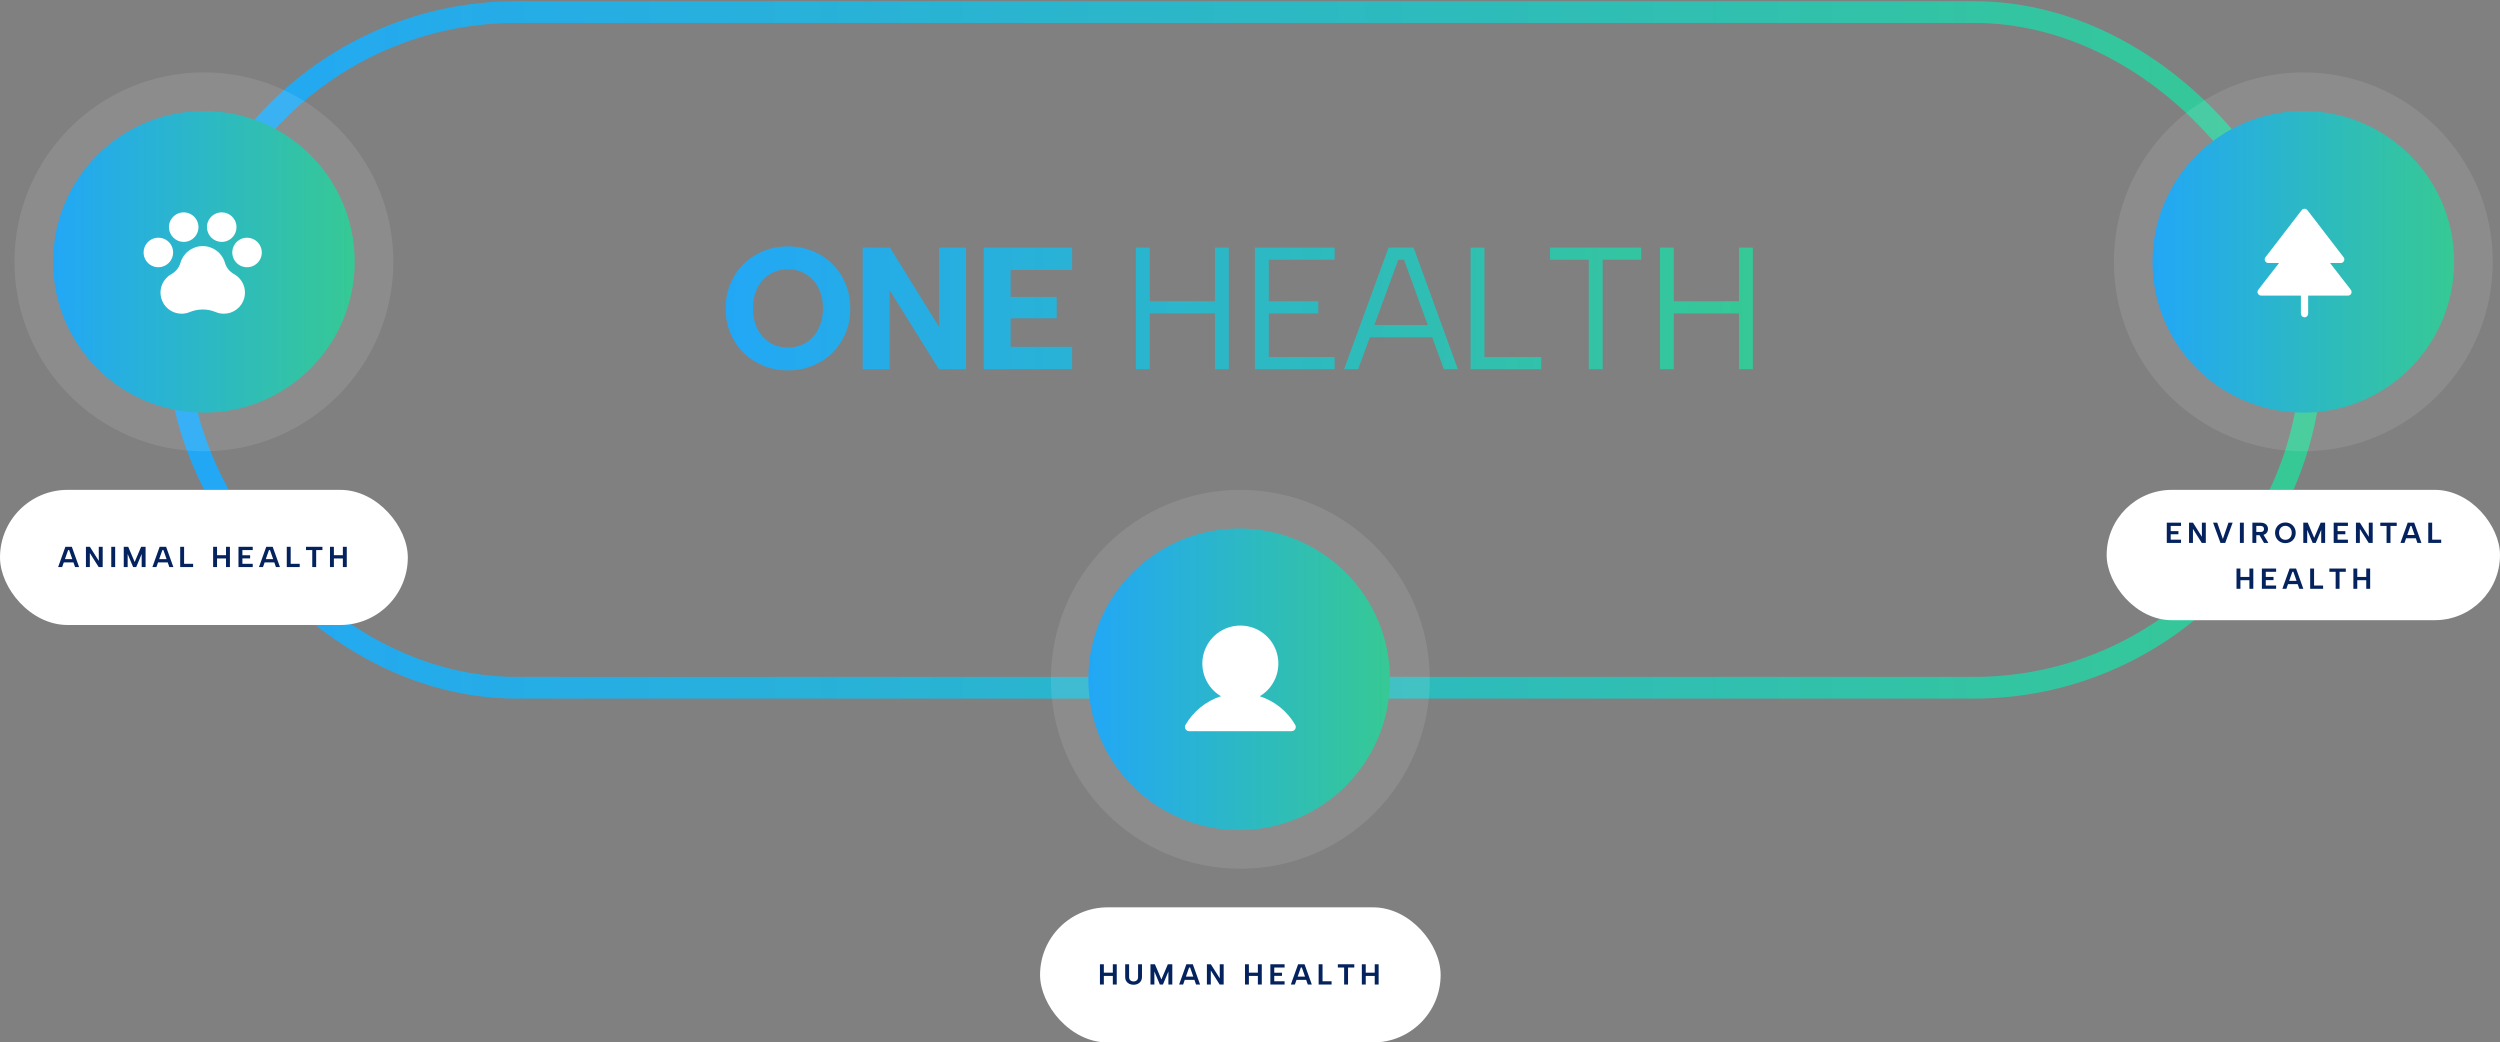 <svg width="1036" height="432" viewBox="0 0 1036 432" fill="none" xmlns="http://www.w3.org/2000/svg">
<rect x="0" y="0" width="1036" height="432" fill="#808080" stroke="none"/>
<rect x="74" y="5" width="884" height="280" rx="140" stroke="url(#paint0_linear_1_520)" stroke-width="9"/>
<path d="M326.572 153.504C322.972 153.504 319.612 152.88 316.492 151.632C313.372 150.384 310.636 148.632 308.284 146.376C305.932 144.072 304.084 141.36 302.74 138.24C301.396 135.072 300.724 131.592 300.724 127.8C300.724 124.008 301.396 120.552 302.74 117.432C304.084 114.264 305.932 111.552 308.284 109.296C310.636 106.992 313.372 105.216 316.492 103.968C319.612 102.72 322.972 102.096 326.572 102.096C330.124 102.096 333.46 102.72 336.58 103.968C339.748 105.216 342.484 106.992 344.788 109.296C347.14 111.552 348.988 114.264 350.332 117.432C351.676 120.552 352.348 124.008 352.348 127.8C352.348 131.592 351.676 135.072 350.332 138.24C348.988 141.36 347.14 144.072 344.788 146.376C342.436 148.632 339.7 150.384 336.58 151.632C333.46 152.88 330.124 153.504 326.572 153.504ZM326.572 144C329.404 144 331.9 143.328 334.06 141.984C336.268 140.592 337.972 138.672 339.172 136.224C340.42 133.776 341.044 130.968 341.044 127.8C341.044 124.584 340.42 121.776 339.172 119.376C337.972 116.928 336.268 115.032 334.06 113.688C331.9 112.296 329.404 111.6 326.572 111.6C323.644 111.6 321.1 112.296 318.94 113.688C316.78 115.032 315.076 116.928 313.828 119.376C312.628 121.776 312.028 124.584 312.028 127.8C312.028 130.968 312.628 133.776 313.828 136.224C315.076 138.672 316.78 140.592 318.94 141.984C321.1 143.328 323.644 144 326.572 144ZM400.323 102.6V153H389.091L368.643 120.24V153H357.483V102.6H368.787L389.163 135.504V102.6H400.323ZM444.3 111.888H418.812V123.048H437.892V131.904H418.812V143.712H444.3V153H407.652V102.6H444.3V111.888ZM470.695 102.6H476.455V124.848H503.455V102.6H509.215V153H503.455V129.888H476.455V153H470.695V102.6ZM553.069 107.64H525.781V124.848H546.301V129.888H525.781V147.96H553.069V153H520.021V102.6H553.069V107.64ZM581.824 107.64H579.448L562.816 153H556.984L575.416 102.6H585.784L604.144 153H598.312L581.824 107.64ZM565.984 134.712H595.36V139.752H565.984V134.712ZM615.151 102.6V147.96H638.695V153H609.391V102.6H615.151ZM642.333 102.6H680.133V107.64H664.149V153H658.389V107.64H642.333V102.6ZM687.863 102.6H693.623V124.848H720.623V102.6H726.383V153H720.623V129.888H693.623V153H687.863V102.6Z" fill="url(#paint1_linear_1_520)"/>
<circle opacity="0.1" cx="84.5" cy="108.5" r="78.5" fill="white"/>
<circle cx="84.5" cy="108.5" r="62.5" fill="url(#paint2_linear_1_520)"/>
<path d="M108.5 104.625C108.5 105.836 108.141 107.021 107.468 108.028C106.795 109.035 105.838 109.82 104.719 110.284C103.6 110.747 102.368 110.869 101.18 110.632C99.992 110.396 98.901 109.813 98.044 108.956C97.187 108.099 96.604 107.008 96.368 105.82C96.131 104.632 96.253 103.4 96.716 102.281C97.18 101.162 97.965 100.205 98.972 99.532C99.979 98.859 101.164 98.5 102.375 98.5C103.998 98.506 105.552 99.153 106.7 100.3C107.847 101.448 108.494 103.002 108.5 104.625ZM71.75 104.625C71.75 103.414 71.391 102.229 70.718 101.222C70.045 100.215 69.088 99.43 67.969 98.966C66.85 98.503 65.618 98.381 64.43 98.618C63.242 98.854 62.151 99.437 61.294 100.294C60.437 101.151 59.854 102.242 59.618 103.43C59.381 104.618 59.503 105.85 59.966 106.969C60.43 108.088 61.215 109.045 62.222 109.718C63.229 110.391 64.414 110.75 65.625 110.75C67.248 110.744 68.802 110.097 69.95 108.95C71.097 107.802 71.744 106.248 71.75 104.625ZM76.125 100.25C77.336 100.25 78.521 99.891 79.528 99.218C80.535 98.545 81.32 97.588 81.784 96.469C82.247 95.35 82.369 94.118 82.132 92.93C81.896 91.742 81.313 90.651 80.456 89.794C79.599 88.937 78.508 88.354 77.32 88.118C76.132 87.881 74.9 88.003 73.781 88.466C72.662 88.93 71.705 89.715 71.032 90.722C70.359 91.729 70 92.914 70 94.125C70.006 95.748 70.653 97.302 71.8 98.45C72.948 99.597 74.502 100.244 76.125 100.25ZM91.875 100.25C93.086 100.25 94.271 99.891 95.278 99.218C96.285 98.545 97.07 97.588 97.534 96.469C97.997 95.35 98.119 94.118 97.882 92.93C97.646 91.742 97.063 90.651 96.206 89.794C95.349 88.937 94.258 88.354 93.07 88.118C91.882 87.881 90.65 88.003 89.531 88.466C88.412 88.93 87.455 89.715 86.782 90.722C86.109 91.729 85.75 92.914 85.75 94.125C85.756 95.748 86.403 97.302 87.55 98.45C88.698 99.597 90.252 100.244 91.875 100.25ZM96.928 113.55C96.039 113.061 95.255 112.402 94.62 111.61C93.986 110.818 93.514 109.909 93.231 108.934C92.656 106.93 91.445 105.167 89.779 103.912C88.114 102.657 86.085 101.978 84 101.978C81.915 101.978 79.886 102.657 78.221 103.912C76.555 105.167 75.344 106.93 74.769 108.934C74.199 110.896 72.878 112.555 71.094 113.55C69.38 114.475 68.023 115.946 67.24 117.729C66.456 119.512 66.289 121.505 66.766 123.393C67.243 125.282 68.337 126.957 69.874 128.154C71.41 129.35 73.302 130 75.25 130C76.414 129.999 77.566 129.768 78.641 129.322C82.064 127.904 85.909 127.896 89.338 129.3C90.416 129.762 91.577 130 92.75 130C94.7 130.005 96.595 129.359 98.135 128.164C99.676 126.969 100.773 125.294 101.253 123.404C101.733 121.514 101.568 119.519 100.784 117.734C100.001 115.948 98.644 114.476 96.928 113.55Z" fill="white"/>
<rect y="203" width="169" height="56" rx="28" fill="white"/>
<path d="M28.656 227.956H28.224L25.752 235H24.084L27.096 226.6H29.772L32.784 235H31.116L28.656 227.956ZM25.908 231.712H30.804V233.068H25.908V231.712ZM42.555 226.6V235H40.899L37.227 229.168V235H35.607V226.6H37.251L40.935 232.432V226.6H42.555ZM46.105 226.6H47.725V235H46.105V226.6ZM52.903 235H51.283V226.6H53.131L55.807 232.888L58.483 226.6H60.331V235H58.711V229.576L56.443 235H55.171L52.903 229.576V235ZM67.719 227.956H67.287L64.815 235H63.147L66.159 226.6H68.835L71.847 235H70.179L67.719 227.956ZM64.971 231.712H69.867V233.068H64.971V231.712ZM76.29 226.6V233.644H80.034V235H74.67V226.6H76.29ZM88.319 226.6H89.939V230.068H93.659V226.6H95.278V235H93.659V231.424H89.939V235H88.319V226.6ZM104.732 227.956H100.448V230.092H103.652V231.4H100.448V233.644H104.732V235H98.828V226.6H104.732V227.956ZM111.889 227.956H111.457L108.985 235H107.317L110.329 226.6H113.005L116.017 235H114.349L111.889 227.956ZM109.141 231.712H114.037V233.068H109.141V231.712ZM120.46 226.6V233.644H124.204V235H118.84V226.6H120.46ZM126.798 226.6H133.614V227.956H131.022V235H129.402V227.956H126.798V226.6ZM136.743 226.6H138.363V230.068H142.083V226.6H143.703V235H142.083V231.424H138.363V235H136.743V226.6Z" fill="#04225E"/>
<circle opacity="0.1" cx="954.5" cy="108.5" r="78.5" fill="white"/>
<circle cx="954.5" cy="108.5" r="62.5" fill="url(#paint3_linear_1_520)"/>
<path d="M974.35 121.656C974.227 121.91 974.035 122.123 973.796 122.272C973.557 122.421 973.281 122.5 973 122.5H956.5V130C956.5 130.398 956.342 130.779 956.061 131.061C955.779 131.342 955.398 131.5 955 131.5C954.602 131.5 954.221 131.342 953.939 131.061C953.658 130.779 953.5 130.398 953.5 130V122.5H937C936.72 122.499 936.445 122.42 936.208 122.271C935.971 122.122 935.78 121.91 935.657 121.658C935.534 121.407 935.484 121.125 935.512 120.847C935.541 120.568 935.647 120.303 935.819 120.081L944.425 109H940C939.72 108.999 939.445 108.92 939.208 108.771C938.971 108.622 938.78 108.41 938.657 108.158C938.534 107.907 938.484 107.625 938.512 107.347C938.541 107.068 938.647 106.803 938.819 106.581L953.819 87.081C953.959 86.902 954.138 86.757 954.343 86.657C954.548 86.558 954.772 86.506 955 86.506C955.228 86.506 955.452 86.558 955.657 86.657C955.862 86.757 956.041 86.902 956.181 87.081L971.181 106.581C971.353 106.803 971.459 107.068 971.488 107.347C971.516 107.625 971.466 107.907 971.343 108.158C971.22 108.41 971.029 108.622 970.792 108.771C970.554 108.92 970.28 108.999 970 109H965.575L974.181 120.081C974.353 120.302 974.461 120.566 974.49 120.845C974.52 121.123 974.472 121.404 974.35 121.656Z" fill="white"/>
<rect x="873" y="203" width="163" height="54" rx="27" fill="white"/>
<path d="M903.82 217.956H899.536V220.092H902.74V221.4H899.536V223.644H903.82V225H897.916V216.6H903.82V217.956ZM914.085 216.6V225H912.429L908.757 219.168V225H907.137V216.6H908.781L912.465 222.432V216.6H914.085ZM923.479 216.6H925.207L922.123 225H920.167L917.095 216.6H918.823L921.151 223.344L923.479 216.6ZM928.215 216.6H929.835V225H928.215V216.6ZM938.205 219.192C938.205 218.816 938.089 218.516 937.857 218.292C937.633 218.068 937.281 217.956 936.801 217.956H935.013V220.44H936.801C937.121 220.44 937.385 220.392 937.593 220.296C937.801 220.192 937.953 220.048 938.049 219.864C938.153 219.672 938.205 219.448 938.205 219.192ZM936.849 216.6C937.529 216.6 938.089 216.72 938.529 216.96C938.977 217.192 939.309 217.508 939.525 217.908C939.749 218.3 939.861 218.728 939.861 219.192C939.861 219.504 939.805 219.816 939.693 220.128C939.581 220.432 939.405 220.712 939.165 220.968C938.925 221.216 938.613 221.416 938.229 221.568C937.853 221.72 937.393 221.796 936.849 221.796H935.013V225H933.393V216.6H936.849ZM937.761 221.256L940.029 225H938.217L936.045 221.256H937.761ZM947.064 225.084C946.472 225.084 945.916 224.98 945.396 224.772C944.876 224.564 944.42 224.272 944.028 223.896C943.644 223.512 943.34 223.06 943.116 222.54C942.892 222.012 942.78 221.432 942.78 220.8C942.78 220.168 942.892 219.592 943.116 219.072C943.34 218.552 943.644 218.1 944.028 217.716C944.42 217.332 944.876 217.036 945.396 216.828C945.916 216.62 946.472 216.516 947.064 216.516C947.664 216.516 948.22 216.62 948.732 216.828C949.252 217.036 949.708 217.332 950.1 217.716C950.492 218.1 950.796 218.552 951.012 219.072C951.236 219.592 951.348 220.168 951.348 220.8C951.348 221.432 951.236 222.012 951.012 222.54C950.796 223.06 950.492 223.512 950.1 223.896C949.708 224.272 949.252 224.564 948.732 224.772C948.22 224.98 947.664 225.084 947.064 225.084ZM947.076 223.704C947.58 223.704 948.028 223.584 948.42 223.344C948.82 223.096 949.132 222.756 949.356 222.324C949.588 221.892 949.704 221.384 949.704 220.8C949.704 220.216 949.588 219.708 949.356 219.276C949.132 218.844 948.82 218.508 948.42 218.268C948.028 218.02 947.58 217.896 947.076 217.896C946.556 217.896 946.096 218.02 945.696 218.268C945.304 218.508 944.996 218.844 944.772 219.276C944.548 219.708 944.436 220.216 944.436 220.8C944.436 221.376 944.548 221.884 944.772 222.324C944.996 222.764 945.304 223.104 945.696 223.344C946.096 223.584 946.556 223.704 947.076 223.704ZM956.103 225H954.483V216.6H956.331L959.007 222.888L961.683 216.6H963.531V225H961.911V219.576L959.643 225H958.371L956.103 219.576V225ZM972.983 217.956H968.699V220.092H971.903V221.4H968.699V223.644H972.983V225H967.079V216.6H972.983V217.956ZM983.248 216.6V225H981.592L977.92 219.168V225H976.3V216.6H977.944L981.628 222.432V216.6H983.248ZM986.39 216.6H993.206V217.956H990.614V225H988.994V217.956H986.39V216.6ZM999.319 217.956H998.887L996.415 225H994.747L997.759 216.6H1000.44L1003.45 225H1001.78L999.319 217.956ZM996.571 221.712H1001.47V223.068H996.571V221.712ZM1007.89 216.6V223.644H1011.63V225H1006.27V216.6H1007.89ZM926.809 235.6H928.429V239.068H932.149V235.6H933.769V244H932.149V240.424H928.429V244H926.809V235.6ZM943.223 236.956H938.939V239.092H942.143V240.4H938.939V242.644H943.223V244H937.319V235.6H943.223V236.956ZM950.38 236.956H949.948L947.476 244H945.808L948.82 235.6H951.496L954.508 244H952.84L950.38 236.956ZM947.632 240.712H952.528V242.068H947.632V240.712ZM958.951 235.6V242.644H962.695V244H957.331V235.6H958.951ZM965.288 235.6H972.104V236.956H969.512V244H967.892V236.956H965.288V235.6ZM975.233 235.6H976.853V239.068H980.573V235.6H982.193V244H980.573V240.424H976.853V244H975.233V235.6Z" fill="#04225E"/>
<circle opacity="0.1" cx="514" cy="281.5" r="78.5" fill="white"/>
<circle cx="513.5" cy="281.5" r="62.5" fill="url(#paint4_linear_1_520)"/>
<path d="M536.728 300.375C533.463 294.75 528.236 290.528 522.05 288.519C525.015 286.756 527.319 284.068 528.609 280.868C529.898 277.668 530.101 274.134 529.187 270.807C528.273 267.481 526.291 264.547 523.548 262.455C520.804 260.364 517.45 259.231 514 259.231C510.55 259.231 507.196 260.364 504.452 262.455C501.709 264.547 499.728 267.481 498.813 270.807C497.899 274.134 498.102 277.668 499.391 280.868C500.681 284.068 502.985 286.756 505.95 288.519C499.764 290.528 494.537 294.75 491.272 300.375C491.112 300.639 491.027 300.941 491.027 301.25C491.027 301.559 491.112 301.861 491.272 302.125C491.422 302.393 491.641 302.616 491.906 302.77C492.172 302.924 492.474 303.004 492.781 303H535.219C535.526 303.004 535.828 302.924 536.094 302.77C536.359 302.616 536.579 302.393 536.728 302.125C536.889 301.861 536.973 301.559 536.973 301.25C536.973 300.941 536.889 300.639 536.728 300.375Z" fill="white"/>
<rect x="431" y="376" width="166" height="56" rx="28" fill="white"/>
<path d="M455.816 399.6H457.436V403.068H461.156V399.6H462.776V408H461.156V404.424H457.436V408H455.816V399.6ZM466.278 399.6H467.898V404.904C467.898 405.296 467.978 405.628 468.138 405.9C468.298 406.164 468.514 406.364 468.786 406.5C469.066 406.636 469.386 406.704 469.746 406.704C470.114 406.704 470.438 406.636 470.718 406.5C470.998 406.364 471.218 406.164 471.378 405.9C471.538 405.628 471.618 405.296 471.618 404.904V399.6H473.238V404.82C473.238 405.372 473.142 405.852 472.95 406.26C472.758 406.668 472.494 407.008 472.158 407.28C471.83 407.552 471.454 407.756 471.03 407.892C470.614 408.02 470.178 408.084 469.722 408.084C469.114 408.084 468.546 407.964 468.018 407.724C467.498 407.484 467.078 407.124 466.758 406.644C466.438 406.164 466.278 405.556 466.278 404.82V399.6ZM478.374 408H476.754V399.6H478.602L481.278 405.888L483.954 399.6H485.802V408H484.182V402.576L481.914 408H480.642L478.374 402.576V408ZM493.189 400.956H492.757L490.285 408H488.617L491.629 399.6H494.305L497.317 408H495.649L493.189 400.956ZM490.441 404.712H495.337V406.068H490.441V404.712ZM507.089 399.6V408H505.433L501.761 402.168V408H500.141V399.6H501.785L505.469 405.432V399.6H507.089ZM515.922 399.6H517.542V403.068H521.262V399.6H522.882V408H521.262V404.424H517.542V408H515.922V399.6ZM532.336 400.956H528.052V403.092H531.256V404.4H528.052V406.644H532.336V408H526.432V399.6H532.336V400.956ZM539.493 400.956H539.061L536.589 408H534.921L537.933 399.6H540.609L543.621 408H541.953L539.493 400.956ZM536.745 404.712H541.641V406.068H536.745V404.712ZM548.064 399.6V406.644H551.808V408H546.444V399.6H548.064ZM554.401 399.6H561.217V400.956H558.625V408H557.005V400.956H554.401V399.6ZM564.346 399.6H565.966V403.068H569.686V399.6H571.306V408H569.686V404.424H565.966V408H564.346V399.6Z" fill="#04225E"/>
<defs>
<linearGradient id="paint0_linear_1_520" x1="74" y1="5" x2="958" y2="5" gradientUnits="userSpaceOnUse">
<stop stop-color="#22A7F6"/>
<stop offset="1" stop-color="#36C994"/>
</linearGradient>
<linearGradient id="paint1_linear_1_520" x1="298" y1="85" x2="733" y2="85" gradientUnits="userSpaceOnUse">
<stop stop-color="#22A7F6"/>
<stop offset="1" stop-color="#36C994"/>
</linearGradient>
<linearGradient id="paint2_linear_1_520" x1="22" y1="46" x2="147" y2="46" gradientUnits="userSpaceOnUse">
<stop stop-color="#22A7F6"/>
<stop offset="1" stop-color="#36C994"/>
</linearGradient>
<linearGradient id="paint3_linear_1_520" x1="892" y1="46" x2="1017" y2="46" gradientUnits="userSpaceOnUse">
<stop stop-color="#22A7F6"/>
<stop offset="1" stop-color="#36C994"/>
</linearGradient>
<linearGradient id="paint4_linear_1_520" x1="451" y1="219" x2="576" y2="219" gradientUnits="userSpaceOnUse">
<stop stop-color="#22A7F6"/>
<stop offset="1" stop-color="#36C994"/>
</linearGradient>
</defs>
</svg>
